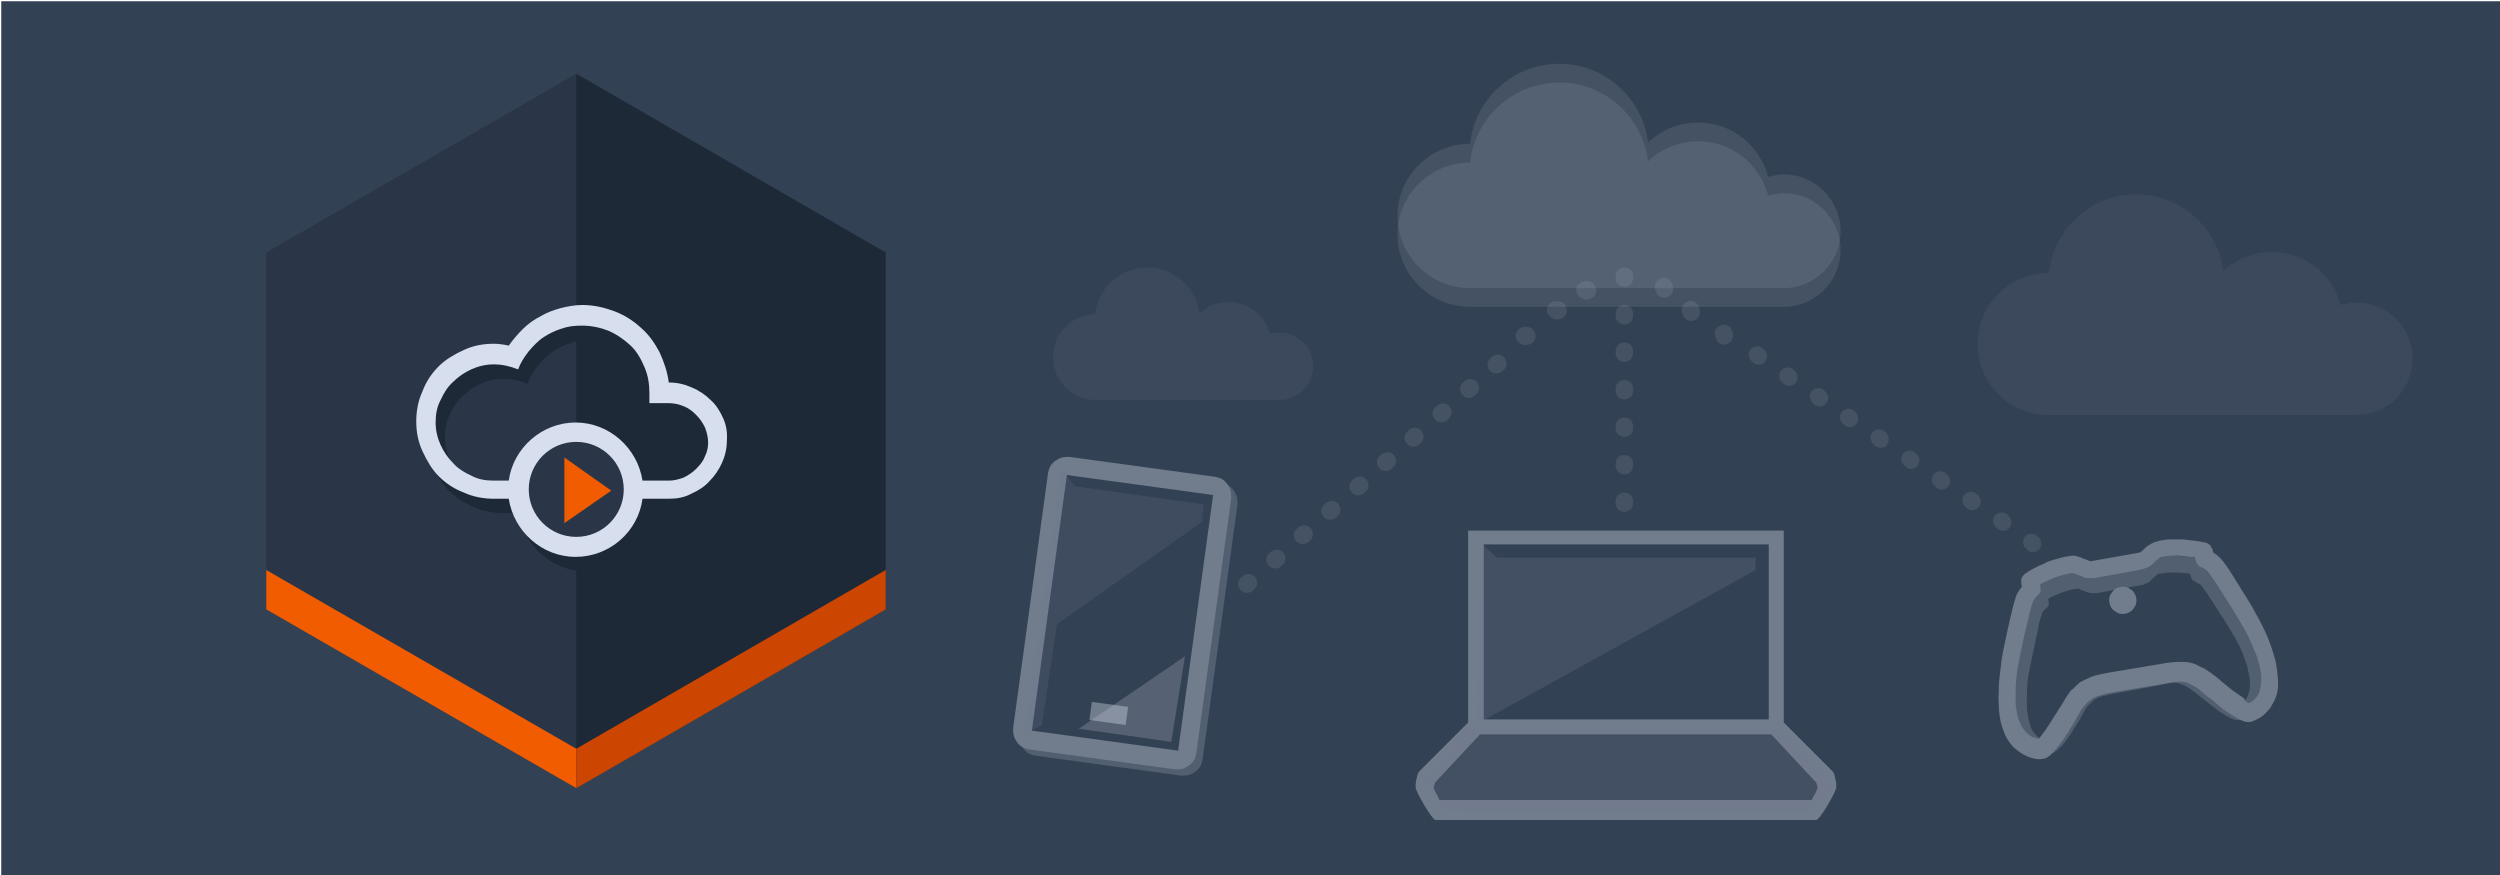 <?xml version="1.0" encoding="utf-8"?>
<!-- Generator: Adobe Illustrator 21.1.0, SVG Export Plug-In . SVG Version: 6.00 Build 0)  -->
<svg version="1.1" id="Layer_1" xmlns="http://www.w3.org/2000/svg" xmlns:xlink="http://www.w3.org/1999/xlink" x="0px" y="0px"
	 viewBox="0 0 400 140" style="enable-background:new 0 0 400 140;" xml:space="preserve">
<style type="text/css">
	.st0{fill:#334154;}
	.st1{opacity:0.1;}
	.st2{fill:#E4EAF6;}
	.st3{fill:#2A3548;}
	.st4{fill:#F25C00;}
	.st5{fill:#1E2937;}
	.st6{fill:#CC4602;}
	.st7{opacity:5.000000e-02;}
	.st8{opacity:0.35;}
	.st9{opacity:0.5;fill:#E4EAF6;}
	.st10{opacity:0.25;fill:#E4EAF6;}
	.st11{opacity:0.2;fill:#E4EAF6;}
	.st12{fill:#D7DEED;}
</style>
<rect x="0.2" y="0.2" class="st0" width="400" height="140"/>
<g class="st1">
	<g>
		<path class="st2" d="M235.2,26C235.2,26,235.2,26,235.2,26c0.8-7.2,6.9-12.8,14.3-12.8c7.3,0,13.3,5.5,14.2,12.6
			c2.1-2,4.9-3.2,8-3.2c5.4,0,9.9,3.7,11.2,8.7c0.8-0.2,1.7-0.4,2.5-0.4c5,0,9.1,4.1,9.1,9.1s-4.1,9.1-9.1,9.1c-3.5,0-45.1,0-50.2,0
			c-6.4,0-11.6-5.2-11.6-11.6C223.6,31.2,228.8,26,235.2,26z"/>
	</g>
</g>
<g class="st1">
	<g>
		<path class="st2" d="M235.2,23C235.2,23,235.2,23,235.2,23c0.8-7.2,6.9-12.8,14.3-12.8c7.3,0,13.3,5.5,14.2,12.6
			c2.1-2,4.9-3.2,8-3.2c5.4,0,9.9,3.7,11.2,8.7c0.8-0.2,1.7-0.4,2.5-0.4c5,0,9.1,4.1,9.1,9.1s-4.1,9.1-9.1,9.1c-3.5,0-45.1,0-50.2,0
			c-6.4,0-11.6-5.2-11.6-11.6C223.6,28.2,228.8,23,235.2,23z"/>
	</g>
</g>
<g>
	<polygon class="st3" points="141.7,97.5 141.7,40.4 92.2,11.8 42.6,40.4 42.6,97.5 92.2,126.1 	"/>
	<polygon class="st4" points="42.6,91.2 92.2,119.8 141.7,91.2 141.7,97.5 92.2,126.1 42.6,97.5 	"/>
	<polygon class="st5" points="141.7,97.5 141.7,40.4 92.2,11.8 92.2,126.1 	"/>
	<polygon class="st6" points="141.7,97.5 141.7,91.2 92.2,119.8 92.2,126.1 	"/>
</g>
<g class="st1">
	<path class="st2" d="M325.6,88.3c-0.4,0.1-0.8,0-1.1-0.2l-0.2-0.2c-0.6-0.4-0.8-1.3-0.4-1.9c0.4-0.6,1.3-0.8,1.9-0.4l0.2,0.2
		c0.6,0.4,0.8,1.3,0.4,1.9C326.3,88,326,88.2,325.6,88.3z M320.8,84.9c-0.4,0.1-0.8,0-1.1-0.2l-0.2-0.2c-0.6-0.4-0.8-1.3-0.4-1.9
		c0.4-0.6,1.3-0.8,1.9-0.4l0.2,0.2c0.6,0.4,0.8,1.3,0.4,1.9C321.4,84.7,321.1,84.9,320.8,84.9z M315.9,81.6c-0.4,0.1-0.8,0-1.1-0.2
		l-0.2-0.2c-0.6-0.4-0.8-1.3-0.4-1.9c0.4-0.6,1.3-0.8,1.9-0.4l0.2,0.2c0.6,0.4,0.8,1.3,0.4,1.9C316.5,81.3,316.2,81.5,315.9,81.6z
		 M311,78.3c-0.4,0.1-0.8,0-1.1-0.2l-0.2-0.2c-0.6-0.4-0.8-1.3-0.4-1.9c0.4-0.6,1.3-0.8,1.9-0.4l0.2,0.2c0.6,0.4,0.8,1.3,0.4,1.9
		C311.6,78,311.3,78.2,311,78.3z M306.1,75c-0.4,0.1-0.8,0-1.1-0.2l-0.2-0.2c-0.6-0.4-0.8-1.3-0.4-1.9c0.4-0.6,1.3-0.8,1.9-0.4
		l0.2,0.2c0.6,0.4,0.8,1.3,0.4,1.9C306.8,74.7,306.4,74.9,306.1,75z M301.2,71.6c-0.4,0.1-0.8,0-1.1-0.2l-0.2-0.2
		c-0.6-0.4-0.8-1.3-0.4-1.9c0.4-0.6,1.3-0.8,1.9-0.4l0.2,0.2c0.6,0.4,0.8,1.3,0.4,1.9C301.9,71.4,301.6,71.6,301.2,71.6z
		 M296.3,68.3c-0.4,0.1-0.8,0-1.1-0.2l-0.2-0.2c-0.6-0.4-0.8-1.3-0.4-1.9c0.4-0.6,1.3-0.8,1.9-0.4l0.2,0.2c0.6,0.4,0.8,1.3,0.4,1.9
		C297,68,296.7,68.2,296.3,68.3z M291.5,65c-0.4,0.1-0.8,0-1.1-0.2l-0.2-0.2c-0.6-0.4-0.8-1.3-0.4-1.9c0.4-0.6,1.3-0.8,1.9-0.4
		l0.2,0.2c0.6,0.4,0.8,1.3,0.4,1.9C292.1,64.7,291.8,64.9,291.5,65z M286.6,61.7c-0.4,0.1-0.8,0-1.1-0.2l-0.2-0.2
		c-0.6-0.4-0.8-1.3-0.4-1.9c0.4-0.6,1.3-0.8,1.9-0.4l0.2,0.2c0.6,0.4,0.8,1.3,0.4,1.9C287.2,61.4,286.9,61.6,286.6,61.7z
		 M281.7,58.3c-0.4,0.1-0.8,0-1.1-0.2l-0.2-0.2c-0.6-0.4-0.8-1.3-0.4-1.9c0.4-0.6,1.3-0.8,1.9-0.4l0.2,0.2c0.6,0.4,0.8,1.3,0.4,1.9
		C282.3,58.1,282,58.3,281.7,58.3z M276.2,55.1c-0.8,0.2-1.5-0.3-1.7-1.1l-0.1-0.3c-0.2-0.8,0.3-1.5,1.1-1.7
		c0.8-0.2,1.5,0.3,1.7,1.1l0.1,0.3C277.4,54.2,276.9,54.9,276.2,55.1z M270.9,51.3c-0.8,0.2-1.5-0.3-1.7-1.1l-0.1-0.3
		c-0.2-0.8,0.3-1.5,1.1-1.7c0.8-0.2,1.5,0.3,1.7,1.1l0.1,0.3C272.1,50.4,271.7,51.2,270.9,51.3z M266.6,47.6
		c-0.8,0.2-1.5-0.3-1.7-1.1l-0.1-0.3c-0.2-0.8,0.3-1.5,1.1-1.7c0.8-0.2,1.5,0.3,1.7,1.1l0.1,0.3C267.9,46.6,267.4,47.4,266.6,47.6z"
		/>
</g>
<g class="st1">
	<path class="st2" d="M259.9,81.9c-0.8,0-1.4-0.6-1.4-1.4v-0.3c0-0.8,0.6-1.4,1.4-1.4s1.4,0.6,1.4,1.4v0.3
		C261.3,81.2,260.7,81.9,259.9,81.9z M259.9,75.9c-0.8,0-1.4-0.6-1.4-1.4v-0.3c0-0.8,0.6-1.4,1.4-1.4s1.4,0.6,1.4,1.4v0.3
		C261.3,75.3,260.7,75.9,259.9,75.9z M259.9,69.9c-0.8,0-1.4-0.6-1.4-1.4v-0.3c0-0.8,0.6-1.4,1.4-1.4s1.4,0.6,1.4,1.4v0.3
		C261.3,69.3,260.7,69.9,259.9,69.9z M259.9,63.9c-0.8,0-1.4-0.6-1.4-1.4v-0.3c0-0.8,0.6-1.4,1.4-1.4s1.4,0.6,1.4,1.4v0.3
		C261.3,63.3,260.7,63.9,259.9,63.9z M259.9,57.9c-0.8,0-1.4-0.6-1.4-1.4v-0.3c0-0.8,0.6-1.4,1.4-1.4s1.4,0.6,1.4,1.4v0.3
		C261.3,57.3,260.7,57.9,259.9,57.9z M259.9,51.9c-0.8,0-1.4-0.6-1.4-1.4v-0.3c0-0.8,0.6-1.4,1.4-1.4s1.4,0.6,1.4,1.4v0.3
		C261.3,51.3,260.7,51.9,259.9,51.9z M259.9,45.9c-0.8,0-1.4-0.6-1.4-1.4v-0.3c0-0.8,0.6-1.4,1.4-1.4s1.4,0.6,1.4,1.4v0.3
		C261.3,45.3,260.7,45.9,259.9,45.9z"/>
</g>
<g class="st7">
	<g>
		<path class="st2" d="M327.8,43.7C327.8,43.7,327.8,43.7,327.8,43.7c0.8-7.1,6.7-12.6,14-12.6c7.2,0,13.1,5.4,13.9,12.3
			c2-1.9,4.8-3.1,7.8-3.1c5.3,0,9.7,3.6,11,8.5c0.8-0.2,1.6-0.4,2.5-0.4c5,0,9,4,9,9s-4,9-9,9c-3.5,0-44.2,0-49.2,0
			c-6.3,0-11.4-5.1-11.4-11.4C316.4,48.8,321.5,43.7,327.8,43.7z"/>
	</g>
</g>
<g class="st7">
	<g>
		<path class="st2" d="M175.2,50.3C175.2,50.3,175.3,50.3,175.2,50.3c0.5-4.2,4-7.5,8.4-7.5c4.3,0,7.8,3.2,8.3,7.4
			c1.2-1.2,2.9-1.9,4.7-1.9c3.2,0,5.8,2.2,6.6,5.1c0.5-0.1,1-0.2,1.5-0.2c3,0,5.4,2.4,5.4,5.4s-2.4,5.4-5.4,5.4
			c-2.1,0-26.4,0-29.4,0c-3.7,0-6.8-3-6.8-6.8C168.4,53.4,171.5,50.3,175.2,50.3z"/>
	</g>
</g>
<g class="st8">
	<path class="st9" d="M352.9,90.9c0.3,0.1,0.5,0.3,0.7,0.5c0.2,0.2,0.4,0.4,0.6,0.7c0.6,0.8,1.2,1.7,1.8,2.5
		c0.6,0.9,1.1,1.7,1.6,2.6c0.7,1.1,1.4,2.3,2,3.4c0.7,1.2,1.2,2.4,1.7,3.6c0.2,0.6,0.4,1.1,0.6,1.7c0.2,0.6,0.3,1.1,0.4,1.7
		c0.1,0.8,0.2,1.6,0.1,2.3c0,0.8-0.2,1.5-0.5,2.3c-0.1,0.3-0.3,0.7-0.6,1c-0.2,0.3-0.5,0.7-0.8,0.9c-0.3,0.3-0.6,0.5-1,0.7
		c-0.4,0.2-0.7,0.3-1.1,0.4c-0.4,0.1-0.9,0-1.5-0.3c-0.6-0.3-1.1-0.6-1.7-1c-0.6-0.4-1.1-0.8-1.7-1.3c-0.5-0.4-1-0.8-1.3-1
		c-0.3-0.3-0.7-0.6-1.1-0.9c-0.4-0.3-0.8-0.6-1.2-0.8l-0.5-0.3c-0.3-0.1-0.6-0.2-0.9-0.3c-0.3,0-0.6-0.1-0.9,0c-0.3,0-0.6,0-1,0.1
		c-0.3,0-0.6,0.1-0.9,0.2l-3.8,0.7l-3.8,0.7c-0.3,0.1-0.6,0.1-0.9,0.2c-0.3,0.1-0.6,0.1-0.9,0.2c-0.3,0.1-0.6,0.2-0.9,0.4
		c-0.3,0.1-0.5,0.3-0.8,0.6l-0.4,0.4c-0.3,0.3-0.6,0.7-0.8,1.2c-0.3,0.4-0.5,0.9-0.7,1.2c-0.2,0.4-0.5,0.8-0.9,1.4
		c-0.3,0.6-0.7,1.2-1.1,1.7c-0.4,0.6-0.8,1.1-1.3,1.5c-0.4,0.4-0.9,0.7-1.3,0.8c-0.4,0.1-0.8,0.1-1.2,0c-0.4-0.1-0.8-0.2-1.2-0.4
		c-0.4-0.2-0.8-0.4-1.1-0.6c-0.3-0.2-0.6-0.5-0.9-0.7c-0.5-0.6-1-1.3-1.3-2c-0.3-0.7-0.5-1.5-0.7-2.2c-0.1-0.6-0.2-1.2-0.2-1.8
		c0-0.6,0-1.2,0-1.8c0-0.6,0-1.3,0.1-2.1c0.1-0.8,0.2-1.5,0.3-2.4c0.1-0.8,0.3-1.7,0.4-2.5c0.2-0.9,0.4-1.7,0.5-2.5
		c0.2-0.8,0.4-1.6,0.6-2.4c0.2-0.7,0.4-1.4,0.6-2c0.1-0.3,0.2-0.6,0.4-0.8c0.2-0.3,0.3-0.5,0.5-0.8c0-0.2-0.1-0.3-0.1-0.5
		s0-0.3,0-0.5c0-0.1,0-0.3,0.1-0.4c0.1-0.1,0.2-0.3,0.3-0.4c0.1-0.1,0.3-0.3,0.6-0.4c0.3-0.2,0.6-0.3,1-0.5c0.3-0.2,0.7-0.3,1-0.5
		c0.3-0.1,0.6-0.3,0.8-0.3c0.5-0.2,1-0.4,1.5-0.5c0.5-0.1,1-0.3,1.5-0.3c0.2,0,0.4-0.1,0.7-0.1c0.2,0,0.5,0,0.7,0.1l0,0
		c0.3,0.1,0.7,0.2,1,0.4c0.3,0.1,0.6,0.2,1,0.4l7.2-1.2c0.3-0.2,0.5-0.4,0.7-0.6c0.2-0.2,0.4-0.3,0.6-0.5c0.2-0.1,0.4-0.3,0.7-0.4
		c0.2-0.1,0.5-0.2,0.9-0.3c0.5-0.1,1-0.1,1.5-0.2c0.5,0,1,0,1.6,0c0.2,0,0.5,0,0.8,0.1c0.4,0,0.7,0.1,1.1,0.1c0.4,0,0.7,0.1,1.1,0.2
		c0.3,0.1,0.6,0.1,0.8,0.2c0.4,0.2,0.6,0.4,0.7,0.6C352.8,90.3,352.9,90.6,352.9,90.9z M358.1,112.8c0.5-0.2,0.8-0.5,1.1-0.8
		c0.3-0.3,0.5-0.7,0.6-1.1c0.1-0.4,0.2-0.9,0.2-1.3c0-0.5,0-0.9-0.1-1.3c-0.1-0.5-0.2-1-0.3-1.5c-0.1-0.5-0.3-1-0.5-1.5
		c-0.5-1.4-1.1-2.7-1.9-3.9c-0.7-1.3-1.5-2.5-2.3-3.7c-0.4-0.7-0.8-1.3-1.3-2c-0.4-0.7-0.9-1.3-1.3-1.9c-0.1-0.2-0.3-0.3-0.5-0.4
		c-0.2-0.1-0.4-0.2-0.5-0.3c-0.2-0.1-0.3-0.2-0.5-0.3c-0.1-0.1-0.2-0.3-0.3-0.6l-0.1-0.4c-0.8-0.1-1.6-0.2-2.4-0.2
		c-0.8,0-1.6,0-2.4,0.2c-0.1,0-0.1,0-0.2,0c-0.1,0-0.2,0-0.2,0.1c-0.5,0.4-0.8,0.7-1,0.9c-0.2,0.2-0.4,0.4-0.7,0.5
		c-0.2,0.1-0.5,0.2-0.7,0.3c-0.3,0.1-0.7,0.1-1.2,0.2l-5,0.9c-0.5,0.1-0.9,0.2-1.2,0.2c-0.3,0-0.5,0-0.8,0c-0.2,0-0.5-0.1-0.8-0.2
		c-0.3-0.1-0.7-0.3-1.2-0.5c-0.1,0-0.1,0-0.2,0c-0.1,0-0.2,0-0.2,0c-0.8,0.1-1.6,0.4-2.3,0.6c-0.7,0.3-1.5,0.6-2.2,1
		c0.1,0.4,0.1,0.7,0.1,0.9c0,0.2-0.2,0.5-0.5,0.7c-0.1,0.1-0.2,0.2-0.4,0.4c-0.1,0.1-0.2,0.3-0.2,0.5c-0.3,0.7-0.5,1.5-0.6,2.3
		c-0.2,0.8-0.3,1.5-0.5,2.3c-0.3,1.4-0.6,2.8-0.9,4.3c-0.3,1.4-0.4,2.9-0.4,4.3c0,0.5,0,1,0,1.6c0,0.5,0.1,1.1,0.2,1.6
		c0.1,0.4,0.2,0.9,0.3,1.3c0.1,0.4,0.3,0.8,0.6,1.2c0.3,0.4,0.6,0.6,0.9,0.9c0.4,0.2,0.8,0.4,1.3,0.4c0.2-0.2,0.4-0.4,0.7-0.8
		c0.3-0.4,0.6-0.8,0.8-1.2c0.3-0.4,0.6-0.9,0.8-1.3c0.3-0.4,0.5-0.7,0.6-1c0.1-0.2,0.2-0.4,0.4-0.7c0.2-0.3,0.4-0.6,0.6-0.9
		c0.2-0.3,0.4-0.6,0.6-0.8c0.2-0.3,0.4-0.5,0.5-0.6c0.1-0.1,0.1-0.1,0.2-0.1c0,0,0.1-0.1,0.2-0.1c0.3-0.3,0.7-0.6,1.1-0.8
		c0.4-0.2,0.8-0.4,1.2-0.6c0.4-0.1,0.8-0.3,1.3-0.4c0.4-0.1,0.9-0.2,1.3-0.3l3.8-0.7l3.8-0.7c0.4-0.1,0.9-0.1,1.3-0.2
		c0.4-0.1,0.9-0.1,1.3-0.1c0.4,0,0.9,0,1.3,0.1c0.4,0.1,0.9,0.2,1.3,0.4c0.1,0,0.1,0.1,0.2,0.1c0.1,0,0.1,0.1,0.2,0.1
		c0.2,0.1,0.4,0.2,0.7,0.4c0.3,0.2,0.5,0.4,0.8,0.6c0.3,0.2,0.6,0.4,0.8,0.6c0.3,0.2,0.5,0.4,0.6,0.5c0.2,0.2,0.5,0.4,0.9,0.7
		c0.4,0.3,0.8,0.6,1.2,0.9c0.4,0.3,0.8,0.6,1.2,0.8C357.6,112.6,357.9,112.7,358.1,112.8z"/>
	<path class="st2" d="M354.1,88.4c0.3,0.2,0.5,0.3,0.8,0.6c0.3,0.2,0.5,0.5,0.7,0.7c0.7,0.9,1.3,1.8,1.9,2.8c0.6,1,1.2,1.9,1.8,2.9
		c0.8,1.2,1.5,2.5,2.2,3.8c0.7,1.3,1.3,2.6,1.8,4c0.2,0.6,0.4,1.2,0.6,1.9c0.2,0.6,0.3,1.3,0.4,1.9c0.1,0.9,0.2,1.7,0.2,2.6
		c0,0.8-0.2,1.7-0.6,2.5c-0.2,0.4-0.4,0.7-0.6,1.1c-0.3,0.4-0.6,0.7-0.9,1c-0.3,0.3-0.7,0.6-1.1,0.8c-0.4,0.2-0.8,0.4-1.2,0.5
		c-0.4,0.1-1,0-1.6-0.3c-0.6-0.3-1.3-0.7-1.9-1.1c-0.6-0.4-1.3-0.9-1.8-1.4c-0.6-0.5-1-0.9-1.4-1.1c-0.4-0.3-0.8-0.6-1.2-1
		c-0.4-0.4-0.9-0.7-1.3-0.9l-0.6-0.3c-0.3-0.2-0.7-0.3-1-0.3c-0.3,0-0.7-0.1-1,0c-0.3,0-0.7,0-1,0.1c-0.3,0.1-0.7,0.1-1,0.2
		l-4.2,0.7l-4.2,0.7c-0.3,0.1-0.7,0.1-1,0.2c-0.3,0.1-0.7,0.2-1,0.3c-0.3,0.1-0.7,0.2-1,0.4c-0.3,0.2-0.6,0.4-0.8,0.6l-0.5,0.5
		c-0.3,0.4-0.7,0.8-0.9,1.3c-0.3,0.5-0.5,0.9-0.8,1.4c-0.2,0.4-0.6,0.9-0.9,1.5c-0.4,0.6-0.8,1.3-1.3,1.9c-0.5,0.6-0.9,1.2-1.4,1.7
		c-0.5,0.5-1,0.8-1.4,0.8c-0.4,0.1-0.8,0.1-1.3,0c-0.4-0.1-0.9-0.2-1.3-0.4c-0.4-0.2-0.8-0.4-1.2-0.7c-0.4-0.3-0.7-0.5-1-0.8
		c-0.6-0.7-1.1-1.4-1.4-2.2c-0.3-0.8-0.6-1.6-0.7-2.4c-0.1-0.7-0.2-1.3-0.2-2c0-0.6-0.1-1.3,0-2c0-0.7,0-1.4,0.1-2.3
		c0.1-0.8,0.2-1.7,0.3-2.6c0.1-0.9,0.3-1.8,0.5-2.8c0.2-0.9,0.4-1.9,0.6-2.8c0.2-0.9,0.4-1.8,0.6-2.6c0.2-0.8,0.4-1.6,0.6-2.2
		c0.1-0.3,0.2-0.6,0.4-0.9c0.2-0.3,0.4-0.6,0.6-0.8c0-0.2-0.1-0.4-0.1-0.5c0-0.2,0-0.3,0-0.5c0-0.2,0-0.3,0.1-0.5
		c0.1-0.2,0.2-0.3,0.4-0.5c0.1-0.1,0.4-0.3,0.7-0.5c0.3-0.2,0.7-0.4,1.1-0.6c0.4-0.2,0.7-0.4,1.1-0.5c0.4-0.2,0.6-0.3,0.8-0.4
		c0.5-0.2,1.1-0.4,1.6-0.5c0.6-0.2,1.1-0.3,1.7-0.4c0.2,0,0.5-0.1,0.7-0.1c0.3,0,0.5,0,0.7,0.1l0,0c0.4,0.1,0.7,0.2,1.1,0.4
		c0.4,0.1,0.7,0.3,1.1,0.4l7.9-1.4c0.3-0.2,0.6-0.5,0.8-0.7c0.2-0.2,0.4-0.4,0.7-0.5c0.2-0.2,0.5-0.3,0.7-0.4c0.3-0.1,0.6-0.2,1-0.3
		c0.5-0.1,1.1-0.2,1.7-0.2c0.6,0,1.1,0,1.7,0c0.2,0,0.5,0,0.9,0.1c0.4,0,0.8,0.1,1.2,0.1c0.4,0.1,0.8,0.1,1.2,0.2
		c0.4,0.1,0.7,0.1,0.8,0.2c0.4,0.2,0.7,0.4,0.7,0.7C354,87.7,354,88,354.1,88.4z M359.8,112.5c0.5-0.2,0.9-0.5,1.2-0.9
		c0.3-0.4,0.5-0.8,0.6-1.3c0.1-0.5,0.2-0.9,0.2-1.4c0-0.5,0-1-0.1-1.5c-0.1-0.6-0.2-1.1-0.4-1.7c-0.2-0.6-0.3-1.1-0.6-1.6
		c-0.6-1.5-1.2-2.9-2.1-4.3c-0.8-1.4-1.6-2.7-2.5-4.1c-0.5-0.7-0.9-1.5-1.4-2.2c-0.5-0.7-0.9-1.4-1.5-2.1c-0.2-0.2-0.3-0.3-0.5-0.4
		c-0.2-0.1-0.4-0.2-0.6-0.3c-0.2-0.1-0.4-0.2-0.5-0.4c-0.1-0.1-0.2-0.4-0.3-0.7l-0.1-0.4c-0.9-0.1-1.8-0.2-2.6-0.3
		c-0.9,0-1.7,0-2.6,0.2c-0.1,0-0.2,0-0.2,0c-0.1,0-0.2,0-0.2,0.1c-0.5,0.4-0.9,0.7-1.1,1c-0.3,0.2-0.5,0.4-0.7,0.5
		c-0.2,0.1-0.5,0.2-0.8,0.3c-0.3,0.1-0.7,0.2-1.3,0.3l-5.5,1c-0.6,0.1-1,0.2-1.3,0.2c-0.3,0-0.6,0-0.9,0c-0.3,0-0.6-0.1-0.9-0.3
		c-0.3-0.1-0.8-0.3-1.4-0.5c-0.1,0-0.2,0-0.2,0c-0.1,0-0.2,0-0.2,0c-0.9,0.2-1.7,0.4-2.5,0.7s-1.6,0.7-2.4,1.1
		c0.1,0.4,0.1,0.7,0.1,1c0,0.3-0.2,0.5-0.5,0.8c-0.1,0.1-0.3,0.3-0.4,0.4c-0.1,0.2-0.2,0.3-0.3,0.5c-0.3,0.8-0.5,1.6-0.7,2.5
		c-0.2,0.8-0.4,1.7-0.6,2.5c-0.3,1.5-0.7,3.1-1,4.7c-0.3,1.6-0.5,3.2-0.5,4.7c0,0.6,0,1.1,0,1.7c0,0.6,0.1,1.2,0.2,1.7
		c0.1,0.5,0.2,1,0.4,1.4c0.2,0.5,0.4,0.9,0.7,1.3c0.3,0.4,0.6,0.7,1,1c0.4,0.3,0.9,0.4,1.4,0.5c0.2-0.2,0.4-0.5,0.7-0.9
		c0.3-0.4,0.6-0.8,0.9-1.3c0.3-0.5,0.6-0.9,0.9-1.4c0.3-0.5,0.5-0.8,0.7-1.1c0.1-0.2,0.3-0.4,0.5-0.8c0.2-0.3,0.4-0.6,0.6-1
		c0.2-0.3,0.4-0.6,0.6-0.9c0.2-0.3,0.4-0.5,0.6-0.6c0.1-0.1,0.1-0.1,0.2-0.2c0.1-0.1,0.1-0.1,0.2-0.2c0.4-0.4,0.7-0.7,1.2-0.9
		c0.4-0.2,0.9-0.4,1.3-0.6c0.5-0.2,0.9-0.3,1.4-0.4c0.5-0.1,1-0.2,1.5-0.3l4.2-0.7l4.2-0.7c0.5-0.1,1-0.2,1.5-0.2
		c0.5-0.1,1-0.1,1.5-0.1c0.5,0,1,0,1.4,0.1c0.5,0.1,0.9,0.2,1.4,0.5c0.1,0,0.2,0.1,0.2,0.1c0.1,0,0.1,0.1,0.2,0.1
		c0.2,0.1,0.5,0.2,0.8,0.4c0.3,0.2,0.6,0.4,0.9,0.6c0.3,0.2,0.6,0.5,0.9,0.7c0.3,0.2,0.5,0.4,0.7,0.6c0.3,0.2,0.6,0.5,1,0.8
		c0.4,0.3,0.8,0.7,1.3,1c0.4,0.3,0.9,0.6,1.3,0.9C359.2,112.2,359.5,112.4,359.8,112.5z M339.3,93.9c0.6-0.1,1.1,0,1.6,0.4
		c0.5,0.3,0.8,0.8,0.9,1.4c0.1,0.6,0,1.1-0.4,1.6c-0.3,0.5-0.8,0.8-1.4,0.9c-0.6,0.1-1.1,0-1.6-0.4c-0.5-0.3-0.8-0.8-0.9-1.4
		c-0.1-0.6,0-1.1,0.4-1.6C338.3,94.2,338.7,94,339.3,93.9z"/>
</g>
<g class="st8">
	<path class="st2" d="M293.2,123.4c0.3,0.3,0.4,1,0.5,1.4c0.1,0.4,0.1,0.8,0.1,1.2c0,0.6-2.6,5.2-3.2,5.2h-60.9
		c-0.6,0-3.2-4.6-3.2-5.2c0-0.3,0-0.7,0.1-1.2c0.1-0.4,0.2-1.1,0.5-1.4l7.8-7.8V84.9h50.5v30.7L293.2,123.4z M289.9,128
		c0-0.3,1-1.6,0.9-2.1c-0.1-0.4-0.2-0.8-0.4-0.9l-7-7.5h-46.6l-7,7.5c-0.2,0.2-0.3,0.5-0.4,0.9c-0.1,0.4,0.9,1.8,0.9,2.1H289.9z
		 M237.4,115.1H283v-28h-45.6V115.1z"/>
	<polygon class="st10" points="236.2,115.9 237.2,87.1 239.4,89.2 280.9,89.2 280.9,91.2 	"/>
	<path class="st10" d="M292.4,125.1c-0.2-0.3-0.3-0.6-0.5-0.8l-6.8-7.8h-50l-6.8,7.8c-0.2,0.2-0.4,0.5-0.5,0.8l3.5,4.8l58.3,0.1
		l3.5-3.7L292.4,125.1z"/>
</g>
<g>
	<g class="st8">
		<path class="st2" d="M194.5,76.3c0.4,0.1,0.8,0.2,1.1,0.4c0.3,0.2,0.6,0.5,0.8,0.8c0.2,0.3,0.4,0.6,0.5,1c0.1,0.4,0.1,0.8,0.1,1.2
			l-5.6,40.9c-0.1,0.4-0.2,0.8-0.4,1.1c-0.2,0.3-0.5,0.6-0.8,0.8c-0.3,0.2-0.6,0.4-1,0.5c-0.4,0.1-0.8,0.1-1.2,0.1l-23.4-3.2
			c-0.4-0.1-0.8-0.2-1.1-0.4c-0.3-0.2-0.6-0.5-0.8-0.8c-0.2-0.3-0.4-0.6-0.5-1c-0.1-0.4-0.1-0.8-0.1-1.2l5.6-40.9
			c0.1-0.4,0.2-0.8,0.4-1.1c0.2-0.3,0.5-0.6,0.8-0.8c0.3-0.2,0.6-0.4,1-0.5c0.4-0.1,0.8-0.1,1.2-0.1L194.5,76.3z M194.1,79.2
			L170.7,76l-5.6,40.9l23.4,3.2L194.1,79.2z M174.7,112.3l5.8,0.8l-0.4,2.9l-5.8-0.8L174.7,112.3z"/>
		<polygon class="st11" points="169.8,74.8 171.9,77.8 192.6,80.7 192.3,83.5 169.1,99.9 166.7,116.1 163.9,117.4 		"/>
		<path class="st9" d="M195.5,77.3c0.4,0.1,0.8,0.2,1.1,0.4c0.3,0.2,0.6,0.5,0.8,0.8c0.2,0.3,0.4,0.6,0.5,1c0.1,0.4,0.1,0.8,0.1,1.2
			l-5.6,40.9c-0.1,0.4-0.2,0.8-0.4,1.1c-0.2,0.3-0.5,0.6-0.8,0.8c-0.3,0.2-0.6,0.4-1,0.5c-0.4,0.1-0.8,0.1-1.2,0.1l-23.4-3.2
			c-0.4-0.1-0.8-0.2-1.1-0.4c-0.3-0.2-0.6-0.5-0.8-0.8c-0.2-0.3-0.4-0.6-0.5-1c-0.1-0.4-0.1-0.8-0.1-1.2l5.6-40.9
			c0.1-0.4,0.2-0.8,0.4-1.1c0.2-0.3,0.5-0.6,0.8-0.8c0.3-0.2,0.6-0.4,1-0.5c0.4-0.1,0.8-0.1,1.2-0.1L195.5,77.3z M194.8,78.6
			l-24.6-3.4l-5.8,42.3l24.6,3.4L194.8,78.6z"/>
	</g>
	<polygon class="st11" points="187.4,118.7 189.6,105 172.6,116.6 	"/>
</g>
<g class="st1">
	<path class="st2" d="M198.1,93.4c0-0.4,0.2-0.7,0.5-1l0.2-0.2c0.6-0.5,1.5-0.5,2,0.1c0.5,0.6,0.5,1.5-0.1,2l-0.2,0.2
		c-0.6,0.5-1.5,0.5-2-0.1C198.2,94.1,198.1,93.8,198.1,93.4z M202.6,89.5c0-0.4,0.2-0.7,0.5-1l0.2-0.2c0.6-0.5,1.5-0.5,2,0.1
		c0.5,0.6,0.5,1.5-0.1,2l-0.2,0.2c-0.6,0.5-1.5,0.5-2-0.1C202.7,90.2,202.6,89.9,202.6,89.5z M207,85.6c0-0.4,0.2-0.7,0.5-1l0.2-0.2
		c0.6-0.5,1.5-0.5,2,0.1c0.5,0.6,0.5,1.5-0.1,2l-0.2,0.2c-0.6,0.5-1.5,0.5-2-0.1C207.1,86.3,207,86,207,85.6z M211.4,81.7
		c0-0.4,0.2-0.7,0.5-1l0.2-0.2c0.6-0.5,1.5-0.5,2,0.1c0.5,0.6,0.5,1.5-0.1,2l-0.2,0.2c-0.6,0.5-1.5,0.5-2-0.1
		C211.5,82.4,211.4,82.1,211.4,81.7z M215.9,77.8c0-0.4,0.2-0.7,0.5-1l0.2-0.2c0.6-0.5,1.5-0.5,2,0.1c0.5,0.6,0.5,1.5-0.1,2
		l-0.2,0.2c-0.6,0.5-1.5,0.5-2-0.1C216,78.5,215.8,78.2,215.9,77.8z M220.3,73.9c0-0.4,0.2-0.7,0.5-1l0.2-0.2c0.6-0.5,1.5-0.5,2,0.1
		c0.5,0.6,0.5,1.5-0.1,2l-0.2,0.2c-0.6,0.5-1.5,0.5-2-0.1C220.4,74.6,220.3,74.2,220.3,73.9z M224.7,70c0-0.4,0.2-0.7,0.5-1l0.2-0.2
		c0.6-0.5,1.5-0.5,2,0.1c0.5,0.6,0.5,1.5-0.1,2l-0.2,0.2c-0.6,0.5-1.5,0.5-2-0.1C224.8,70.7,224.7,70.3,224.7,70z M229.2,66.1
		c0-0.4,0.2-0.7,0.5-1l0.2-0.2c0.6-0.5,1.5-0.5,2,0.1c0.5,0.6,0.5,1.5-0.1,2l-0.2,0.2c-0.6,0.5-1.5,0.5-2-0.1
		C229.3,66.8,229.1,66.4,229.2,66.1z M233.6,62.2c0-0.4,0.2-0.7,0.5-1l0.2-0.2c0.6-0.5,1.5-0.5,2,0.1c0.5,0.6,0.5,1.5-0.1,2
		l-0.2,0.2c-0.6,0.5-1.5,0.5-2-0.1C233.7,62.9,233.6,62.5,233.6,62.2z M238,58.3c0-0.4,0.2-0.7,0.5-1l0.2-0.2c0.6-0.5,1.5-0.5,2,0.1
		c0.5,0.6,0.5,1.5-0.1,2l-0.2,0.2c-0.6,0.5-1.5,0.5-2-0.1C238.1,59,238,58.6,238,58.3z M242.5,53.7c0-0.8,0.7-1.4,1.5-1.4l0.3,0
		c0.8,0,1.4,0.7,1.4,1.5c0,0.8-0.7,1.4-1.5,1.4l-0.3,0C243.1,55.1,242.5,54.5,242.5,53.7z M247.5,49.6c0-0.8,0.7-1.4,1.5-1.4l0.3,0
		c0.8,0,1.4,0.7,1.4,1.5c0,0.8-0.7,1.4-1.5,1.4l-0.3,0C248.1,51,247.5,50.3,247.5,49.6z M252.2,46.4c0-0.8,0.7-1.4,1.5-1.4l0.3,0
		c0.8,0,1.4,0.7,1.4,1.5s-0.7,1.4-1.5,1.4l-0.3,0C252.8,47.8,252.2,47.1,252.2,46.4z"/>
</g>
<path class="st5" d="M117.2,69.1c-0.5-1.1-1.1-2.1-2-2.9c-0.8-0.8-1.8-1.5-3-2c-1.1-0.5-2.3-0.8-3.7-0.8c-0.2-1.7-0.8-3.4-1.5-4.9
	c-0.8-1.5-1.8-2.9-3-3.9c-1.2-1.1-2.6-2-4.2-2.6s-3.3-1-5.1-1c-1.2,0-2.3,0.2-3.5,0.5c-1.1,0.3-2.2,0.7-3.2,1.3c-1,0.5-2,1.2-2.8,2
	s-1.6,1.7-2.3,2.7c-0.8-0.2-1.5-0.2-2.3-0.2c-1.7,0-3.3,0.3-4.8,1s-2.9,1.5-4,2.6s-2,2.4-2.6,4c-0.7,1.5-1,3.2-1,4.8
	c0,1.7,0.3,3.3,1,4.8s1.5,2.9,2.6,4s2.4,2,4,2.6c1.5,0.7,3.2,1,4.8,1H83c0.8,5.2,5.3,9.3,10.7,9.3s10-4,10.7-9.3h4.2
	c1.3,0,2.5-0.2,3.6-0.8c1.1-0.5,2.1-1.1,2.9-2c0.8-0.8,1.5-1.8,2-2.9s0.8-2.3,0.8-3.6C118,71.5,117.7,70.3,117.2,69.1z M93.7,88.2
	c-4.2,0-7.6-3.4-7.6-7.6s3.4-7.6,7.6-7.6s7.6,3.4,7.6,7.6S97.9,88.2,93.7,88.2z M114.3,75.3c-0.3,0.8-0.8,1.4-1.4,2s-1.2,1-2,1.4
	c-0.8,0.3-1.6,0.5-2.4,0.5h-4.2c-0.8-5.2-5.3-9.3-10.7-9.3c-5.4,0-10,4.1-10.7,9.3h-2.4c-1.3,0-2.5-0.2-3.6-0.8
	c-1.1-0.5-2.1-1.1-2.9-2c-0.8-0.8-1.5-1.8-2-2.9s-0.8-2.3-0.8-3.6c0-1.3,0.2-2.5,0.8-3.6c0.5-1.1,1.1-2.1,2-2.9
	c0.8-0.8,1.8-1.5,2.9-2s2.3-0.8,3.6-0.8c1.4,0,2.6,0.3,3.9,0.8c0.4-1.1,1-2,1.7-2.9c0.7-0.8,1.4-1.6,2.3-2.2s1.9-1.1,2.9-1.4
	c1.1-0.4,2.1-0.5,3.3-0.5c1.5,0,2.9,0.3,4.2,0.8c1.4,0.6,2.5,1.4,3.5,2.3c1,1,1.7,2.1,2.3,3.5c0.6,1.4,0.8,2.7,0.8,4.2v1.6h3.1
	c0.8,0,1.7,0.2,2.4,0.5s1.4,0.8,2,1.4s1,1.2,1.4,2c0.3,0.8,0.5,1.6,0.5,2.4C114.9,73.7,114.7,74.5,114.3,75.3z"/>
<circle class="st3" cx="92.6" cy="78.7" r="8.3"/>
<g>
	<path class="st12" d="M115.7,66.9c-0.5-1.1-1.1-2.1-2-2.9c-0.8-0.8-1.8-1.5-3-2c-1.1-0.5-2.3-0.8-3.7-0.8c-0.2-1.7-0.8-3.4-1.5-4.9
		c-0.8-1.5-1.8-2.9-3-3.9c-1.2-1.1-2.6-2-4.2-2.6s-3.3-1-5.1-1c-1.2,0-2.3,0.2-3.5,0.5c-1.1,0.3-2.2,0.7-3.2,1.3c-1,0.5-2,1.2-2.8,2
		s-1.6,1.7-2.3,2.7C80.5,55.1,79.7,55,79,55c-1.7,0-3.3,0.3-4.8,1s-2.9,1.5-4,2.6s-2,2.4-2.6,4c-0.7,1.5-1,3.2-1,4.8
		c0,1.7,0.3,3.3,1,4.8s1.5,2.9,2.6,4s2.4,2,4,2.6c1.5,0.7,3.2,1,4.8,1h2.4c0.8,5.2,5.3,9.3,10.7,9.3c5.4,0,10-4,10.7-9.3h4.2
		c1.3,0,2.5-0.2,3.6-0.8c1.1-0.5,2.1-1.1,2.9-2c0.8-0.8,1.5-1.8,2-2.9s0.8-2.3,0.8-3.6C116.4,69.2,116.2,68,115.7,66.9z M92.2,85.9
		c-4.2,0-7.6-3.4-7.6-7.6s3.4-7.6,7.6-7.6s7.6,3.4,7.6,7.6S96.4,85.9,92.2,85.9z M112.8,73c-0.3,0.8-0.8,1.4-1.4,2s-1.2,1-2,1.4
		c-0.8,0.3-1.6,0.5-2.4,0.5h-4.2c-0.8-5.2-5.3-9.3-10.7-9.3s-10,4.1-10.7,9.3H79c-1.3,0-2.5-0.2-3.6-0.8c-1.1-0.5-2.1-1.1-2.9-2
		c-0.8-0.8-1.5-1.8-2-2.9s-0.8-2.3-0.8-3.6c0-1.3,0.2-2.5,0.8-3.6c0.5-1.1,1.1-2.1,2-2.9c0.8-0.8,1.8-1.5,2.9-2s2.3-0.8,3.6-0.8
		c1.4,0,2.6,0.3,3.9,0.8c0.4-1.1,1-2,1.7-2.9c0.7-0.8,1.4-1.6,2.3-2.2s1.9-1.1,2.9-1.4c1.1-0.4,2.1-0.5,3.3-0.5
		c1.5,0,2.9,0.3,4.2,0.8c1.4,0.6,2.5,1.4,3.5,2.3s1.7,2.1,2.3,3.5c0.6,1.4,0.8,2.7,0.8,4.2v1.6h3.1c0.8,0,1.7,0.2,2.4,0.5
		c0.8,0.3,1.4,0.8,2,1.4s1,1.2,1.4,2c0.3,0.8,0.5,1.6,0.5,2.4C113.3,71.4,113.2,72.2,112.8,73z"/>
	<polygon class="st4" points="90.3,83.7 90.3,73.2 97.8,78.5 	"/>
</g>
</svg>
